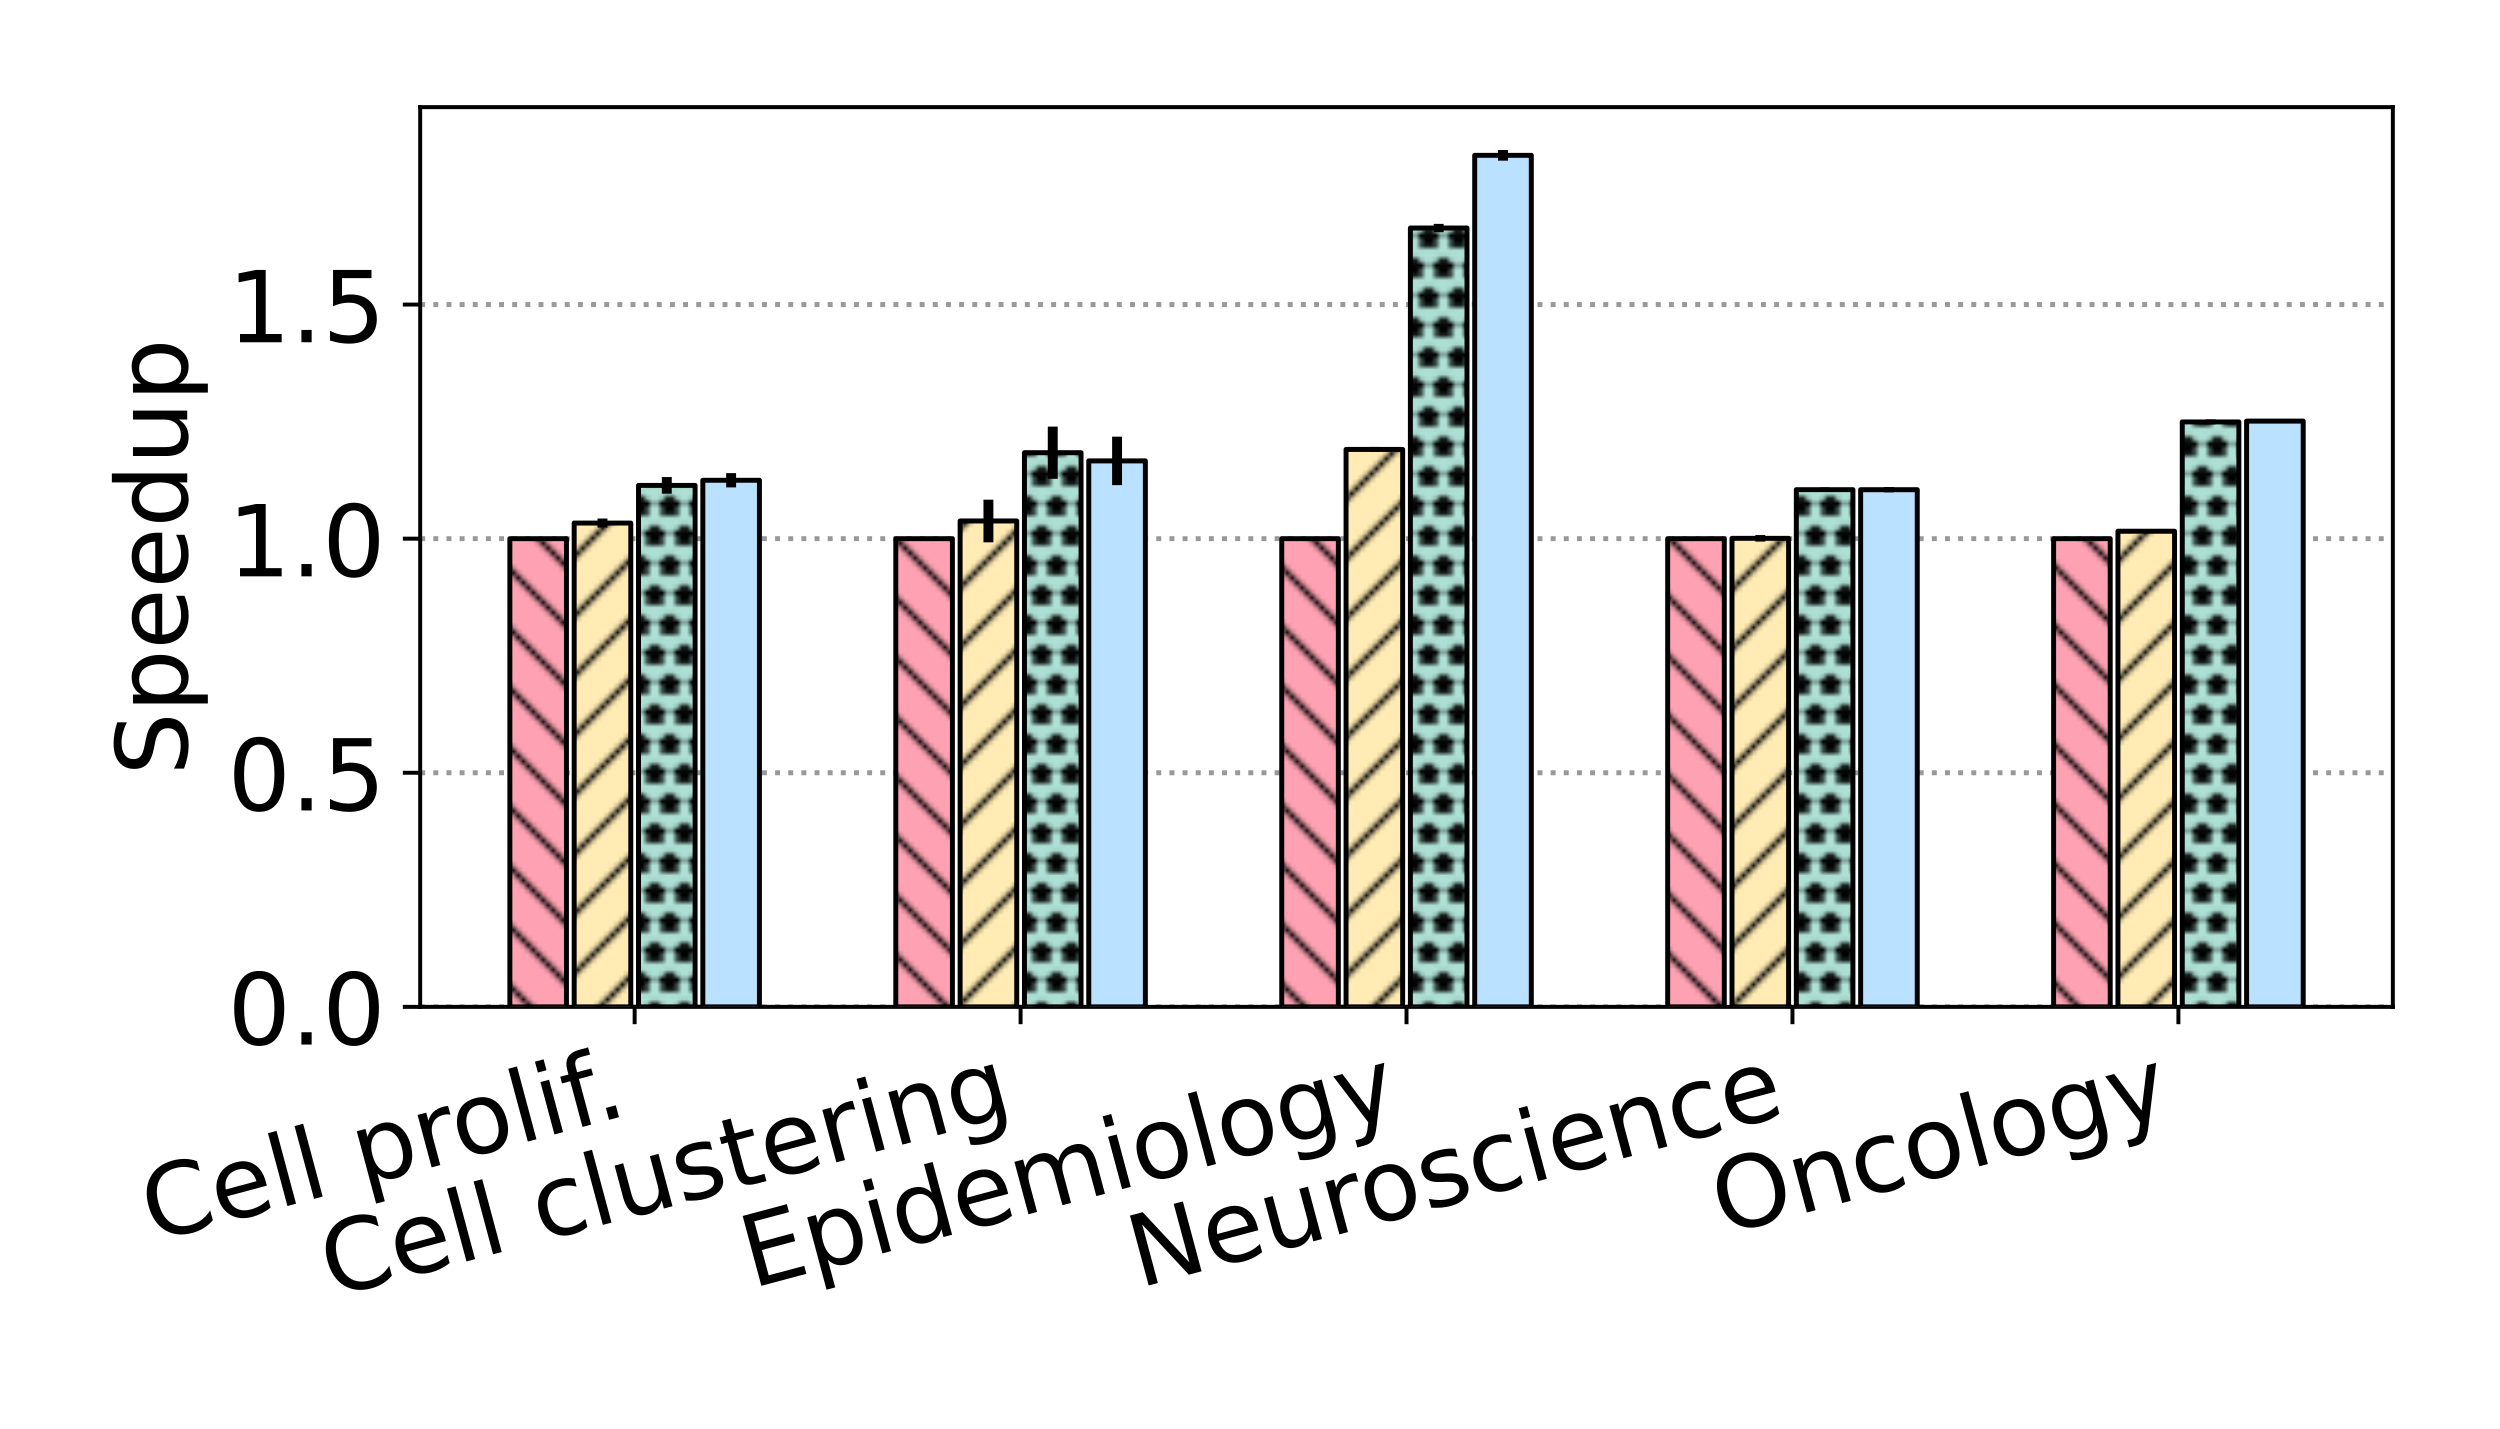 <?xml version="1.0" encoding="utf-8" standalone="no"?>
<!DOCTYPE svg PUBLIC "-//W3C//DTD SVG 1.1//EN"
  "http://www.w3.org/Graphics/SVG/1.1/DTD/svg11.dtd">
<!-- Created with matplotlib (https://matplotlib.org/) -->
<svg height="288pt" version="1.1" viewBox="0 0 504 288" width="504pt" xmlns="http://www.w3.org/2000/svg" xmlns:xlink="http://www.w3.org/1999/xlink">
 <defs>
  <style type="text/css">*{stroke-linecap:butt;stroke-linejoin:round;}</style>
 </defs>
 <g id="figure_1">
  <g id="patch_1">
   <path d="M 0 288 
L 504 288 
L 504 0 
L 0 0 
z
" style="fill:#ffffff;"/>
  </g>
  <g id="axes_1">
   <g id="patch_2">
    <path d="M 84.71 202.983 
L 482.4 202.983 
L 482.4 21.6 
L 84.71 21.6 
z
" style="fill:#ffffff;"/>
   </g>
   <g id="matplotlib.axis_1">
    <g id="xtick_1">
     <g id="line2d_1">
      <defs>
       <path d="M 0 0 
L 0 3.5 
" id="m8126ea1359" style="stroke:#000000;stroke-width:0.8;"/>
      </defs>
      <g>
       <use style="stroke:#000000;stroke-width:0.8;" x="127.944" xlink:href="#m8126ea1359" y="202.983"/>
      </g>
     </g>
     <g id="text_1">
      <!-- Cell prolif. -->
      <g transform="translate(30.752 250.416)rotate(-15)scale(0.2 -0.2)">
       <defs>
        <path d="M 64.406 67.281 
L 64.406 56.891 
Q 59.422 61.531 53.781 63.812 
Q 48.141 66.109 41.797 66.109 
Q 29.297 66.109 22.656 58.469 
Q 16.016 50.828 16.016 36.375 
Q 16.016 21.969 22.656 14.328 
Q 29.297 6.688 41.797 6.688 
Q 48.141 6.688 53.781 8.984 
Q 59.422 11.281 64.406 15.922 
L 64.406 5.609 
Q 59.234 2.094 53.438 0.328 
Q 47.656 -1.422 41.219 -1.422 
Q 24.656 -1.422 15.125 8.703 
Q 5.609 18.844 5.609 36.375 
Q 5.609 53.953 15.125 64.078 
Q 24.656 74.219 41.219 74.219 
Q 47.75 74.219 53.531 72.484 
Q 59.328 70.75 64.406 67.281 
z
" id="DejaVuSans-67"/>
        <path d="M 56.203 29.594 
L 56.203 25.203 
L 14.891 25.203 
Q 15.484 15.922 20.484 11.062 
Q 25.484 6.203 34.422 6.203 
Q 39.594 6.203 44.453 7.469 
Q 49.312 8.734 54.109 11.281 
L 54.109 2.781 
Q 49.266 0.734 44.188 -0.344 
Q 39.109 -1.422 33.891 -1.422 
Q 20.797 -1.422 13.156 6.188 
Q 5.516 13.812 5.516 26.812 
Q 5.516 40.234 12.766 48.109 
Q 20.016 56 32.328 56 
Q 43.359 56 49.781 48.891 
Q 56.203 41.797 56.203 29.594 
z
M 47.219 32.234 
Q 47.125 39.594 43.094 43.984 
Q 39.062 48.391 32.422 48.391 
Q 24.906 48.391 20.391 44.141 
Q 15.875 39.891 15.188 32.172 
z
" id="DejaVuSans-101"/>
        <path d="M 9.422 75.984 
L 18.406 75.984 
L 18.406 0 
L 9.422 0 
z
" id="DejaVuSans-108"/>
        <path id="DejaVuSans-32"/>
        <path d="M 18.109 8.203 
L 18.109 -20.797 
L 9.078 -20.797 
L 9.078 54.688 
L 18.109 54.688 
L 18.109 46.391 
Q 20.953 51.266 25.266 53.625 
Q 29.594 56 35.594 56 
Q 45.562 56 51.781 48.094 
Q 58.016 40.188 58.016 27.297 
Q 58.016 14.406 51.781 6.484 
Q 45.562 -1.422 35.594 -1.422 
Q 29.594 -1.422 25.266 0.953 
Q 20.953 3.328 18.109 8.203 
z
M 48.688 27.297 
Q 48.688 37.203 44.609 42.844 
Q 40.531 48.484 33.406 48.484 
Q 26.266 48.484 22.188 42.844 
Q 18.109 37.203 18.109 27.297 
Q 18.109 17.391 22.188 11.75 
Q 26.266 6.109 33.406 6.109 
Q 40.531 6.109 44.609 11.75 
Q 48.688 17.391 48.688 27.297 
z
" id="DejaVuSans-112"/>
        <path d="M 41.109 46.297 
Q 39.594 47.172 37.812 47.578 
Q 36.031 48 33.891 48 
Q 26.266 48 22.188 43.047 
Q 18.109 38.094 18.109 28.812 
L 18.109 0 
L 9.078 0 
L 9.078 54.688 
L 18.109 54.688 
L 18.109 46.188 
Q 20.953 51.172 25.484 53.578 
Q 30.031 56 36.531 56 
Q 37.453 56 38.578 55.875 
Q 39.703 55.766 41.062 55.516 
z
" id="DejaVuSans-114"/>
        <path d="M 30.609 48.391 
Q 23.391 48.391 19.188 42.75 
Q 14.984 37.109 14.984 27.297 
Q 14.984 17.484 19.156 11.844 
Q 23.344 6.203 30.609 6.203 
Q 37.797 6.203 41.984 11.859 
Q 46.188 17.531 46.188 27.297 
Q 46.188 37.016 41.984 42.703 
Q 37.797 48.391 30.609 48.391 
z
M 30.609 56 
Q 42.328 56 49.016 48.375 
Q 55.719 40.766 55.719 27.297 
Q 55.719 13.875 49.016 6.219 
Q 42.328 -1.422 30.609 -1.422 
Q 18.844 -1.422 12.172 6.219 
Q 5.516 13.875 5.516 27.297 
Q 5.516 40.766 12.172 48.375 
Q 18.844 56 30.609 56 
z
" id="DejaVuSans-111"/>
        <path d="M 9.422 54.688 
L 18.406 54.688 
L 18.406 0 
L 9.422 0 
z
M 9.422 75.984 
L 18.406 75.984 
L 18.406 64.594 
L 9.422 64.594 
z
" id="DejaVuSans-105"/>
        <path d="M 37.109 75.984 
L 37.109 68.5 
L 28.516 68.5 
Q 23.688 68.5 21.797 66.547 
Q 19.922 64.594 19.922 59.516 
L 19.922 54.688 
L 34.719 54.688 
L 34.719 47.703 
L 19.922 47.703 
L 19.922 0 
L 10.891 0 
L 10.891 47.703 
L 2.297 47.703 
L 2.297 54.688 
L 10.891 54.688 
L 10.891 58.5 
Q 10.891 67.625 15.141 71.797 
Q 19.391 75.984 28.609 75.984 
z
" id="DejaVuSans-102"/>
        <path d="M 10.688 12.406 
L 21 12.406 
L 21 0 
L 10.688 0 
z
" id="DejaVuSans-46"/>
       </defs>
       <use xlink:href="#DejaVuSans-67"/>
       <use x="69.824" xlink:href="#DejaVuSans-101"/>
       <use x="131.348" xlink:href="#DejaVuSans-108"/>
       <use x="159.131" xlink:href="#DejaVuSans-108"/>
       <use x="186.914" xlink:href="#DejaVuSans-32"/>
       <use x="218.701" xlink:href="#DejaVuSans-112"/>
       <use x="282.178" xlink:href="#DejaVuSans-114"/>
       <use x="321.041" xlink:href="#DejaVuSans-111"/>
       <use x="382.223" xlink:href="#DejaVuSans-108"/>
       <use x="410.006" xlink:href="#DejaVuSans-105"/>
       <use x="437.789" xlink:href="#DejaVuSans-102"/>
       <use x="465.744" xlink:href="#DejaVuSans-46"/>
      </g>
     </g>
    </g>
    <g id="xtick_2">
     <g id="line2d_2">
      <g>
       <use style="stroke:#000000;stroke-width:0.8;" x="205.749" xlink:href="#m8126ea1359" y="202.983"/>
      </g>
     </g>
     <g id="text_2">
      <!-- Cell clustering -->
      <g transform="translate(66.85 261.592)rotate(-15)scale(0.2 -0.2)">
       <defs>
        <path d="M 48.781 52.594 
L 48.781 44.188 
Q 44.969 46.297 41.141 47.344 
Q 37.312 48.391 33.406 48.391 
Q 24.656 48.391 19.812 42.844 
Q 14.984 37.312 14.984 27.297 
Q 14.984 17.281 19.812 11.734 
Q 24.656 6.203 33.406 6.203 
Q 37.312 6.203 41.141 7.25 
Q 44.969 8.297 48.781 10.406 
L 48.781 2.094 
Q 45.016 0.344 40.984 -0.531 
Q 36.969 -1.422 32.422 -1.422 
Q 20.062 -1.422 12.781 6.344 
Q 5.516 14.109 5.516 27.297 
Q 5.516 40.672 12.859 48.328 
Q 20.219 56 33.016 56 
Q 37.156 56 41.109 55.141 
Q 45.062 54.297 48.781 52.594 
z
" id="DejaVuSans-99"/>
        <path d="M 8.5 21.578 
L 8.5 54.688 
L 17.484 54.688 
L 17.484 21.922 
Q 17.484 14.156 20.5 10.266 
Q 23.531 6.391 29.594 6.391 
Q 36.859 6.391 41.078 11.031 
Q 45.312 15.672 45.312 23.688 
L 45.312 54.688 
L 54.297 54.688 
L 54.297 0 
L 45.312 0 
L 45.312 8.406 
Q 42.047 3.422 37.719 1 
Q 33.406 -1.422 27.688 -1.422 
Q 18.266 -1.422 13.375 4.438 
Q 8.5 10.297 8.5 21.578 
z
M 31.109 56 
z
" id="DejaVuSans-117"/>
        <path d="M 44.281 53.078 
L 44.281 44.578 
Q 40.484 46.531 36.375 47.5 
Q 32.281 48.484 27.875 48.484 
Q 21.188 48.484 17.844 46.438 
Q 14.5 44.391 14.5 40.281 
Q 14.5 37.156 16.891 35.375 
Q 19.281 33.594 26.516 31.984 
L 29.594 31.297 
Q 39.156 29.25 43.188 25.516 
Q 47.219 21.781 47.219 15.094 
Q 47.219 7.469 41.188 3.016 
Q 35.156 -1.422 24.609 -1.422 
Q 20.219 -1.422 15.453 -0.562 
Q 10.688 0.297 5.422 2 
L 5.422 11.281 
Q 10.406 8.688 15.234 7.391 
Q 20.062 6.109 24.812 6.109 
Q 31.156 6.109 34.562 8.281 
Q 37.984 10.453 37.984 14.406 
Q 37.984 18.062 35.516 20.016 
Q 33.062 21.969 24.703 23.781 
L 21.578 24.516 
Q 13.234 26.266 9.516 29.906 
Q 5.812 33.547 5.812 39.891 
Q 5.812 47.609 11.281 51.797 
Q 16.75 56 26.812 56 
Q 31.781 56 36.172 55.266 
Q 40.578 54.547 44.281 53.078 
z
" id="DejaVuSans-115"/>
        <path d="M 18.312 70.219 
L 18.312 54.688 
L 36.812 54.688 
L 36.812 47.703 
L 18.312 47.703 
L 18.312 18.016 
Q 18.312 11.328 20.141 9.422 
Q 21.969 7.516 27.594 7.516 
L 36.812 7.516 
L 36.812 0 
L 27.594 0 
Q 17.188 0 13.234 3.875 
Q 9.281 7.766 9.281 18.016 
L 9.281 47.703 
L 2.688 47.703 
L 2.688 54.688 
L 9.281 54.688 
L 9.281 70.219 
z
" id="DejaVuSans-116"/>
        <path d="M 54.891 33.016 
L 54.891 0 
L 45.906 0 
L 45.906 32.719 
Q 45.906 40.484 42.875 44.328 
Q 39.844 48.188 33.797 48.188 
Q 26.516 48.188 22.312 43.547 
Q 18.109 38.922 18.109 30.906 
L 18.109 0 
L 9.078 0 
L 9.078 54.688 
L 18.109 54.688 
L 18.109 46.188 
Q 21.344 51.125 25.703 53.562 
Q 30.078 56 35.797 56 
Q 45.219 56 50.047 50.172 
Q 54.891 44.344 54.891 33.016 
z
" id="DejaVuSans-110"/>
        <path d="M 45.406 27.984 
Q 45.406 37.75 41.375 43.109 
Q 37.359 48.484 30.078 48.484 
Q 22.859 48.484 18.828 43.109 
Q 14.797 37.75 14.797 27.984 
Q 14.797 18.266 18.828 12.891 
Q 22.859 7.516 30.078 7.516 
Q 37.359 7.516 41.375 12.891 
Q 45.406 18.266 45.406 27.984 
z
M 54.391 6.781 
Q 54.391 -7.172 48.188 -13.984 
Q 42 -20.797 29.203 -20.797 
Q 24.469 -20.797 20.266 -20.094 
Q 16.062 -19.391 12.109 -17.922 
L 12.109 -9.188 
Q 16.062 -11.328 19.922 -12.344 
Q 23.781 -13.375 27.781 -13.375 
Q 36.625 -13.375 41.016 -8.766 
Q 45.406 -4.156 45.406 5.172 
L 45.406 9.625 
Q 42.625 4.781 38.281 2.391 
Q 33.938 0 27.875 0 
Q 17.828 0 11.672 7.656 
Q 5.516 15.328 5.516 27.984 
Q 5.516 40.672 11.672 48.328 
Q 17.828 56 27.875 56 
Q 33.938 56 38.281 53.609 
Q 42.625 51.219 45.406 46.391 
L 45.406 54.688 
L 54.391 54.688 
z
" id="DejaVuSans-103"/>
       </defs>
       <use xlink:href="#DejaVuSans-67"/>
       <use x="69.824" xlink:href="#DejaVuSans-101"/>
       <use x="131.348" xlink:href="#DejaVuSans-108"/>
       <use x="159.131" xlink:href="#DejaVuSans-108"/>
       <use x="186.914" xlink:href="#DejaVuSans-32"/>
       <use x="218.701" xlink:href="#DejaVuSans-99"/>
       <use x="273.682" xlink:href="#DejaVuSans-108"/>
       <use x="301.465" xlink:href="#DejaVuSans-117"/>
       <use x="364.844" xlink:href="#DejaVuSans-115"/>
       <use x="416.943" xlink:href="#DejaVuSans-116"/>
       <use x="456.152" xlink:href="#DejaVuSans-101"/>
       <use x="517.676" xlink:href="#DejaVuSans-114"/>
       <use x="558.789" xlink:href="#DejaVuSans-105"/>
       <use x="586.572" xlink:href="#DejaVuSans-110"/>
       <use x="649.951" xlink:href="#DejaVuSans-103"/>
      </g>
     </g>
    </g>
    <g id="xtick_3">
     <g id="line2d_3">
      <g>
       <use style="stroke:#000000;stroke-width:0.8;" x="283.555" xlink:href="#m8126ea1359" y="202.983"/>
      </g>
     </g>
     <g id="text_3">
      <!-- Epidemiology -->
      <g transform="translate(151.599 259.731)rotate(-15)scale(0.2 -0.2)">
       <defs>
        <path d="M 9.812 72.906 
L 55.906 72.906 
L 55.906 64.594 
L 19.672 64.594 
L 19.672 43.016 
L 54.391 43.016 
L 54.391 34.719 
L 19.672 34.719 
L 19.672 8.297 
L 56.781 8.297 
L 56.781 0 
L 9.812 0 
z
" id="DejaVuSans-69"/>
        <path d="M 45.406 46.391 
L 45.406 75.984 
L 54.391 75.984 
L 54.391 0 
L 45.406 0 
L 45.406 8.203 
Q 42.578 3.328 38.25 0.953 
Q 33.938 -1.422 27.875 -1.422 
Q 17.969 -1.422 11.734 6.484 
Q 5.516 14.406 5.516 27.297 
Q 5.516 40.188 11.734 48.094 
Q 17.969 56 27.875 56 
Q 33.938 56 38.25 53.625 
Q 42.578 51.266 45.406 46.391 
z
M 14.797 27.297 
Q 14.797 17.391 18.875 11.75 
Q 22.953 6.109 30.078 6.109 
Q 37.203 6.109 41.297 11.75 
Q 45.406 17.391 45.406 27.297 
Q 45.406 37.203 41.297 42.844 
Q 37.203 48.484 30.078 48.484 
Q 22.953 48.484 18.875 42.844 
Q 14.797 37.203 14.797 27.297 
z
" id="DejaVuSans-100"/>
        <path d="M 52 44.188 
Q 55.375 50.25 60.062 53.125 
Q 64.75 56 71.094 56 
Q 79.641 56 84.281 50.016 
Q 88.922 44.047 88.922 33.016 
L 88.922 0 
L 79.891 0 
L 79.891 32.719 
Q 79.891 40.578 77.094 44.375 
Q 74.312 48.188 68.609 48.188 
Q 61.625 48.188 57.562 43.547 
Q 53.516 38.922 53.516 30.906 
L 53.516 0 
L 44.484 0 
L 44.484 32.719 
Q 44.484 40.625 41.703 44.406 
Q 38.922 48.188 33.109 48.188 
Q 26.219 48.188 22.156 43.531 
Q 18.109 38.875 18.109 30.906 
L 18.109 0 
L 9.078 0 
L 9.078 54.688 
L 18.109 54.688 
L 18.109 46.188 
Q 21.188 51.219 25.484 53.609 
Q 29.781 56 35.688 56 
Q 41.656 56 45.828 52.969 
Q 50 49.953 52 44.188 
z
" id="DejaVuSans-109"/>
        <path d="M 32.172 -5.078 
Q 28.375 -14.844 24.75 -17.812 
Q 21.141 -20.797 15.094 -20.797 
L 7.906 -20.797 
L 7.906 -13.281 
L 13.188 -13.281 
Q 16.891 -13.281 18.938 -11.516 
Q 21 -9.766 23.484 -3.219 
L 25.094 0.875 
L 2.984 54.688 
L 12.5 54.688 
L 29.594 11.922 
L 46.688 54.688 
L 56.203 54.688 
z
" id="DejaVuSans-121"/>
       </defs>
       <use xlink:href="#DejaVuSans-69"/>
       <use x="63.184" xlink:href="#DejaVuSans-112"/>
       <use x="126.66" xlink:href="#DejaVuSans-105"/>
       <use x="154.443" xlink:href="#DejaVuSans-100"/>
       <use x="217.92" xlink:href="#DejaVuSans-101"/>
       <use x="279.443" xlink:href="#DejaVuSans-109"/>
       <use x="376.855" xlink:href="#DejaVuSans-105"/>
       <use x="404.639" xlink:href="#DejaVuSans-111"/>
       <use x="465.82" xlink:href="#DejaVuSans-108"/>
       <use x="493.604" xlink:href="#DejaVuSans-111"/>
       <use x="554.785" xlink:href="#DejaVuSans-103"/>
       <use x="618.262" xlink:href="#DejaVuSans-121"/>
      </g>
     </g>
    </g>
    <g id="xtick_4">
     <g id="line2d_4">
      <g>
       <use style="stroke:#000000;stroke-width:0.8;" x="361.361" xlink:href="#m8126ea1359" y="202.983"/>
      </g>
     </g>
     <g id="text_4">
      <!-- Neuroscience -->
      <g transform="translate(229.682 259.657)rotate(-15)scale(0.2 -0.2)">
       <defs>
        <path d="M 9.812 72.906 
L 23.094 72.906 
L 55.422 11.922 
L 55.422 72.906 
L 64.984 72.906 
L 64.984 0 
L 51.703 0 
L 19.391 60.984 
L 19.391 0 
L 9.812 0 
z
" id="DejaVuSans-78"/>
       </defs>
       <use xlink:href="#DejaVuSans-78"/>
       <use x="74.805" xlink:href="#DejaVuSans-101"/>
       <use x="136.328" xlink:href="#DejaVuSans-117"/>
       <use x="199.707" xlink:href="#DejaVuSans-114"/>
       <use x="238.57" xlink:href="#DejaVuSans-111"/>
       <use x="299.752" xlink:href="#DejaVuSans-115"/>
       <use x="351.852" xlink:href="#DejaVuSans-99"/>
       <use x="406.832" xlink:href="#DejaVuSans-105"/>
       <use x="434.615" xlink:href="#DejaVuSans-101"/>
       <use x="496.139" xlink:href="#DejaVuSans-110"/>
       <use x="559.518" xlink:href="#DejaVuSans-99"/>
       <use x="614.498" xlink:href="#DejaVuSans-101"/>
      </g>
     </g>
    </g>
    <g id="xtick_5">
     <g id="line2d_5">
      <g>
       <use style="stroke:#000000;stroke-width:0.8;" x="439.166" xlink:href="#m8126ea1359" y="202.983"/>
      </g>
     </g>
     <g id="text_5">
      <!-- Oncology -->
      <g transform="translate(347.311 248.986)rotate(-15)scale(0.2 -0.2)">
       <defs>
        <path d="M 39.406 66.219 
Q 28.656 66.219 22.328 58.203 
Q 16.016 50.203 16.016 36.375 
Q 16.016 22.609 22.328 14.594 
Q 28.656 6.594 39.406 6.594 
Q 50.141 6.594 56.422 14.594 
Q 62.703 22.609 62.703 36.375 
Q 62.703 50.203 56.422 58.203 
Q 50.141 66.219 39.406 66.219 
z
M 39.406 74.219 
Q 54.734 74.219 63.906 63.938 
Q 73.094 53.656 73.094 36.375 
Q 73.094 19.141 63.906 8.859 
Q 54.734 -1.422 39.406 -1.422 
Q 24.031 -1.422 14.812 8.828 
Q 5.609 19.094 5.609 36.375 
Q 5.609 53.656 14.812 63.938 
Q 24.031 74.219 39.406 74.219 
z
" id="DejaVuSans-79"/>
       </defs>
       <use xlink:href="#DejaVuSans-79"/>
       <use x="78.711" xlink:href="#DejaVuSans-110"/>
       <use x="142.09" xlink:href="#DejaVuSans-99"/>
       <use x="197.07" xlink:href="#DejaVuSans-111"/>
       <use x="258.252" xlink:href="#DejaVuSans-108"/>
       <use x="286.035" xlink:href="#DejaVuSans-111"/>
       <use x="347.217" xlink:href="#DejaVuSans-103"/>
       <use x="410.693" xlink:href="#DejaVuSans-121"/>
      </g>
     </g>
    </g>
   </g>
   <g id="matplotlib.axis_2">
    <g id="ytick_1">
     <g id="line2d_6">
      <path clip-path="url(#p6e990991da)" d="M 84.71 202.983 
L 482.4 202.983 
" style="fill:none;stroke:#999999;stroke-dasharray:1,1.65;stroke-dashoffset:0;"/>
     </g>
     <g id="line2d_7">
      <defs>
       <path d="M 0 0 
L -3.5 0 
" id="mda405e4f0a" style="stroke:#000000;stroke-width:0.8;"/>
      </defs>
      <g>
       <use style="stroke:#000000;stroke-width:0.8;" x="84.71" xlink:href="#mda405e4f0a" y="202.983"/>
      </g>
     </g>
     <g id="text_6">
      <!-- 0.0 -->
      <g transform="translate(45.904 210.582)scale(0.2 -0.2)">
       <defs>
        <path d="M 31.781 66.406 
Q 24.172 66.406 20.328 58.906 
Q 16.5 51.422 16.5 36.375 
Q 16.5 21.391 20.328 13.891 
Q 24.172 6.391 31.781 6.391 
Q 39.453 6.391 43.281 13.891 
Q 47.125 21.391 47.125 36.375 
Q 47.125 51.422 43.281 58.906 
Q 39.453 66.406 31.781 66.406 
z
M 31.781 74.219 
Q 44.047 74.219 50.516 64.516 
Q 56.984 54.828 56.984 36.375 
Q 56.984 17.969 50.516 8.266 
Q 44.047 -1.422 31.781 -1.422 
Q 19.531 -1.422 13.062 8.266 
Q 6.594 17.969 6.594 36.375 
Q 6.594 54.828 13.062 64.516 
Q 19.531 74.219 31.781 74.219 
z
" id="DejaVuSans-48"/>
       </defs>
       <use xlink:href="#DejaVuSans-48"/>
       <use x="63.623" xlink:href="#DejaVuSans-46"/>
       <use x="95.41" xlink:href="#DejaVuSans-48"/>
      </g>
     </g>
    </g>
    <g id="ytick_2">
     <g id="line2d_8">
      <path clip-path="url(#p6e990991da)" d="M 84.71 155.788 
L 482.4 155.788 
" style="fill:none;stroke:#999999;stroke-dasharray:1,1.65;stroke-dashoffset:0;"/>
     </g>
     <g id="line2d_9">
      <g>
       <use style="stroke:#000000;stroke-width:0.8;" x="84.71" xlink:href="#mda405e4f0a" y="155.788"/>
      </g>
     </g>
     <g id="text_7">
      <!-- 0.5 -->
      <g transform="translate(45.904 163.386)scale(0.2 -0.2)">
       <defs>
        <path d="M 10.797 72.906 
L 49.516 72.906 
L 49.516 64.594 
L 19.828 64.594 
L 19.828 46.734 
Q 21.969 47.469 24.109 47.828 
Q 26.266 48.188 28.422 48.188 
Q 40.625 48.188 47.75 41.5 
Q 54.891 34.812 54.891 23.391 
Q 54.891 11.625 47.562 5.094 
Q 40.234 -1.422 26.906 -1.422 
Q 22.312 -1.422 17.547 -0.641 
Q 12.797 0.141 7.719 1.703 
L 7.719 11.625 
Q 12.109 9.234 16.797 8.062 
Q 21.484 6.891 26.703 6.891 
Q 35.156 6.891 40.078 11.328 
Q 45.016 15.766 45.016 23.391 
Q 45.016 31 40.078 35.438 
Q 35.156 39.891 26.703 39.891 
Q 22.75 39.891 18.812 39.016 
Q 14.891 38.141 10.797 36.281 
z
" id="DejaVuSans-53"/>
       </defs>
       <use xlink:href="#DejaVuSans-48"/>
       <use x="63.623" xlink:href="#DejaVuSans-46"/>
       <use x="95.41" xlink:href="#DejaVuSans-53"/>
      </g>
     </g>
    </g>
    <g id="ytick_3">
     <g id="line2d_10">
      <path clip-path="url(#p6e990991da)" d="M 84.71 108.593 
L 482.4 108.593 
" style="fill:none;stroke:#999999;stroke-dasharray:1,1.65;stroke-dashoffset:0;"/>
     </g>
     <g id="line2d_11">
      <g>
       <use style="stroke:#000000;stroke-width:0.8;" x="84.71" xlink:href="#mda405e4f0a" y="108.593"/>
      </g>
     </g>
     <g id="text_8">
      <!-- 1.0 -->
      <g transform="translate(45.904 116.191)scale(0.2 -0.2)">
       <defs>
        <path d="M 12.406 8.297 
L 28.516 8.297 
L 28.516 63.922 
L 10.984 60.406 
L 10.984 69.391 
L 28.422 72.906 
L 38.281 72.906 
L 38.281 8.297 
L 54.391 8.297 
L 54.391 0 
L 12.406 0 
z
" id="DejaVuSans-49"/>
       </defs>
       <use xlink:href="#DejaVuSans-49"/>
       <use x="63.623" xlink:href="#DejaVuSans-46"/>
       <use x="95.41" xlink:href="#DejaVuSans-48"/>
      </g>
     </g>
    </g>
    <g id="ytick_4">
     <g id="line2d_12">
      <path clip-path="url(#p6e990991da)" d="M 84.71 61.398 
L 482.4 61.398 
" style="fill:none;stroke:#999999;stroke-dasharray:1,1.65;stroke-dashoffset:0;"/>
     </g>
     <g id="line2d_13">
      <g>
       <use style="stroke:#000000;stroke-width:0.8;" x="84.71" xlink:href="#mda405e4f0a" y="61.398"/>
      </g>
     </g>
     <g id="text_9">
      <!-- 1.5 -->
      <g transform="translate(45.904 68.996)scale(0.2 -0.2)">
       <use xlink:href="#DejaVuSans-49"/>
       <use x="63.623" xlink:href="#DejaVuSans-46"/>
       <use x="95.41" xlink:href="#DejaVuSans-53"/>
      </g>
     </g>
    </g>
    <g id="text_10">
     <!-- Speedup -->
     <g transform="translate(37.744 156.329)rotate(-90)scale(0.2 -0.2)">
      <defs>
       <path d="M 53.516 70.516 
L 53.516 60.891 
Q 47.906 63.578 42.922 64.891 
Q 37.938 66.219 33.297 66.219 
Q 25.25 66.219 20.875 63.094 
Q 16.5 59.969 16.5 54.203 
Q 16.5 49.359 19.406 46.891 
Q 22.312 44.438 30.422 42.922 
L 36.375 41.703 
Q 47.406 39.594 52.656 34.297 
Q 57.906 29 57.906 20.125 
Q 57.906 9.516 50.797 4.047 
Q 43.703 -1.422 29.984 -1.422 
Q 24.812 -1.422 18.969 -0.25 
Q 13.141 0.922 6.891 3.219 
L 6.891 13.375 
Q 12.891 10.016 18.656 8.297 
Q 24.422 6.594 29.984 6.594 
Q 38.422 6.594 43.016 9.906 
Q 47.609 13.234 47.609 19.391 
Q 47.609 24.75 44.312 27.781 
Q 41.016 30.812 33.5 32.328 
L 27.484 33.5 
Q 16.453 35.688 11.516 40.375 
Q 6.594 45.062 6.594 53.422 
Q 6.594 63.094 13.406 68.656 
Q 20.219 74.219 32.172 74.219 
Q 37.312 74.219 42.625 73.281 
Q 47.953 72.359 53.516 70.516 
z
" id="DejaVuSans-83"/>
      </defs>
      <use xlink:href="#DejaVuSans-83"/>
      <use x="63.477" xlink:href="#DejaVuSans-112"/>
      <use x="126.953" xlink:href="#DejaVuSans-101"/>
      <use x="188.477" xlink:href="#DejaVuSans-101"/>
      <use x="250" xlink:href="#DejaVuSans-100"/>
      <use x="313.477" xlink:href="#DejaVuSans-117"/>
      <use x="376.855" xlink:href="#DejaVuSans-112"/>
     </g>
    </g>
   </g>
   <g id="patch_3">
    <path d="M 84.71 202.983 
L 84.71 21.6 
" style="fill:none;stroke:#000000;stroke-linecap:square;stroke-linejoin:miter;stroke-width:0.8;"/>
   </g>
   <g id="patch_4">
    <path d="M 482.4 202.983 
L 482.4 21.6 
" style="fill:none;stroke:#000000;stroke-linecap:square;stroke-linejoin:miter;stroke-width:0.8;"/>
   </g>
   <g id="patch_5">
    <path d="M 84.71 202.983 
L 482.4 202.983 
" style="fill:none;stroke:#000000;stroke-linecap:square;stroke-linejoin:miter;stroke-width:0.8;"/>
   </g>
   <g id="patch_6">
    <path d="M 84.71 21.6 
L 482.4 21.6 
" style="fill:none;stroke:#000000;stroke-linecap:square;stroke-linejoin:miter;stroke-width:0.8;"/>
   </g>
   <g id="patch_7">
    <path clip-path="url(#p6e990991da)" d="M 102.787 202.983 
L 114.198 202.983 
L 114.198 108.593 
L 102.787 108.593 
z
" style="fill:url(#h90d13eb242);stroke:#000000;stroke-linejoin:miter;"/>
   </g>
   <g id="patch_8">
    <path clip-path="url(#p6e990991da)" d="M 180.592 202.983 
L 192.004 202.983 
L 192.004 108.593 
L 180.592 108.593 
z
" style="fill:url(#h90d13eb242);stroke:#000000;stroke-linejoin:miter;"/>
   </g>
   <g id="patch_9">
    <path clip-path="url(#p6e990991da)" d="M 258.398 202.983 
L 269.809 202.983 
L 269.809 108.593 
L 258.398 108.593 
z
" style="fill:url(#h90d13eb242);stroke:#000000;stroke-linejoin:miter;"/>
   </g>
   <g id="patch_10">
    <path clip-path="url(#p6e990991da)" d="M 336.203 202.983 
L 347.615 202.983 
L 347.615 108.593 
L 336.203 108.593 
z
" style="fill:url(#h90d13eb242);stroke:#000000;stroke-linejoin:miter;"/>
   </g>
   <g id="patch_11">
    <path clip-path="url(#p6e990991da)" d="M 414.009 202.983 
L 425.42 202.983 
L 425.42 108.593 
L 414.009 108.593 
z
" style="fill:url(#h90d13eb242);stroke:#000000;stroke-linejoin:miter;"/>
   </g>
   <g id="patch_12">
    <path clip-path="url(#p6e990991da)" d="M 115.754 202.983 
L 127.166 202.983 
L 127.166 105.453 
L 115.754 105.453 
z
" style="fill:url(#h21e6e844ba);stroke:#000000;stroke-linejoin:miter;"/>
   </g>
   <g id="patch_13">
    <path clip-path="url(#p6e990991da)" d="M 193.56 202.983 
L 204.971 202.983 
L 204.971 105.028 
L 193.56 105.028 
z
" style="fill:url(#h21e6e844ba);stroke:#000000;stroke-linejoin:miter;"/>
   </g>
   <g id="patch_14">
    <path clip-path="url(#p6e990991da)" d="M 271.365 202.983 
L 282.777 202.983 
L 282.777 90.605 
L 271.365 90.605 
z
" style="fill:url(#h21e6e844ba);stroke:#000000;stroke-linejoin:miter;"/>
   </g>
   <g id="patch_15">
    <path clip-path="url(#p6e990991da)" d="M 349.171 202.983 
L 360.582 202.983 
L 360.582 108.531 
L 349.171 108.531 
z
" style="fill:url(#h21e6e844ba);stroke:#000000;stroke-linejoin:miter;"/>
   </g>
   <g id="patch_16">
    <path clip-path="url(#p6e990991da)" d="M 426.977 202.983 
L 438.388 202.983 
L 438.388 107.097 
L 426.977 107.097 
z
" style="fill:url(#h21e6e844ba);stroke:#000000;stroke-linejoin:miter;"/>
   </g>
   <g id="patch_17">
    <path clip-path="url(#p6e990991da)" d="M 128.722 202.983 
L 140.133 202.983 
L 140.133 97.857 
L 128.722 97.857 
z
" style="fill:url(#h55894525a0);stroke:#000000;stroke-linejoin:miter;"/>
   </g>
   <g id="patch_18">
    <path clip-path="url(#p6e990991da)" d="M 206.528 202.983 
L 217.939 202.983 
L 217.939 91.262 
L 206.528 91.262 
z
" style="fill:url(#h55894525a0);stroke:#000000;stroke-linejoin:miter;"/>
   </g>
   <g id="patch_19">
    <path clip-path="url(#p6e990991da)" d="M 284.333 202.983 
L 295.745 202.983 
L 295.745 45.97 
L 284.333 45.97 
z
" style="fill:url(#h55894525a0);stroke:#000000;stroke-linejoin:miter;"/>
   </g>
   <g id="patch_20">
    <path clip-path="url(#p6e990991da)" d="M 362.139 202.983 
L 373.55 202.983 
L 373.55 98.715 
L 362.139 98.715 
z
" style="fill:url(#h55894525a0);stroke:#000000;stroke-linejoin:miter;"/>
   </g>
   <g id="patch_21">
    <path clip-path="url(#p6e990991da)" d="M 439.944 202.983 
L 451.356 202.983 
L 451.356 85.06 
L 439.944 85.06 
z
" style="fill:url(#h55894525a0);stroke:#000000;stroke-linejoin:miter;"/>
   </g>
   <g id="patch_22">
    <path clip-path="url(#p6e990991da)" d="M 141.69 202.983 
L 153.101 202.983 
L 153.101 96.825 
L 141.69 96.825 
z
" style="fill:url(#ha6caa53518);stroke:#000000;stroke-linejoin:miter;"/>
   </g>
   <g id="patch_23">
    <path clip-path="url(#p6e990991da)" d="M 219.495 202.983 
L 230.907 202.983 
L 230.907 92.916 
L 219.495 92.916 
z
" style="fill:url(#ha6caa53518);stroke:#000000;stroke-linejoin:miter;"/>
   </g>
   <g id="patch_24">
    <path clip-path="url(#p6e990991da)" d="M 297.301 202.983 
L 308.712 202.983 
L 308.712 31.312 
L 297.301 31.312 
z
" style="fill:url(#ha6caa53518);stroke:#000000;stroke-linejoin:miter;"/>
   </g>
   <g id="patch_25">
    <path clip-path="url(#p6e990991da)" d="M 375.106 202.983 
L 386.518 202.983 
L 386.518 98.724 
L 375.106 98.724 
z
" style="fill:url(#ha6caa53518);stroke:#000000;stroke-linejoin:miter;"/>
   </g>
   <g id="patch_26">
    <path clip-path="url(#p6e990991da)" d="M 452.912 202.983 
L 464.323 202.983 
L 464.323 84.893 
L 452.912 84.893 
z
" style="fill:url(#ha6caa53518);stroke:#000000;stroke-linejoin:miter;"/>
   </g>
   <g id="LineCollection_1">
    <path clip-path="url(#p6e990991da)" d="M 108.493 108.593 
L 108.493 108.593 
" style="fill:none;stroke:#000000;stroke-width:2;"/>
    <path clip-path="url(#p6e990991da)" d="M 186.298 108.593 
L 186.298 108.593 
" style="fill:none;stroke:#000000;stroke-width:2;"/>
    <path clip-path="url(#p6e990991da)" d="M 264.104 108.593 
L 264.104 108.593 
" style="fill:none;stroke:#000000;stroke-width:2;"/>
    <path clip-path="url(#p6e990991da)" d="M 341.909 108.593 
L 341.909 108.593 
" style="fill:none;stroke:#000000;stroke-width:2;"/>
    <path clip-path="url(#p6e990991da)" d="M 419.715 108.593 
L 419.715 108.593 
" style="fill:none;stroke:#000000;stroke-width:2;"/>
   </g>
   <g id="LineCollection_2">
    <path clip-path="url(#p6e990991da)" d="M 121.46 106.362 
L 121.46 104.543 
" style="fill:none;stroke:#000000;stroke-width:2;"/>
    <path clip-path="url(#p6e990991da)" d="M 199.266 109.329 
L 199.266 100.727 
" style="fill:none;stroke:#000000;stroke-width:2;"/>
    <path clip-path="url(#p6e990991da)" d="M 277.071 91.113 
L 277.071 90.096 
" style="fill:none;stroke:#000000;stroke-width:2;"/>
    <path clip-path="url(#p6e990991da)" d="M 354.877 109.189 
L 354.877 107.873 
" style="fill:none;stroke:#000000;stroke-width:2;"/>
    <path clip-path="url(#p6e990991da)" d="M 432.682 107.254 
L 432.682 106.941 
" style="fill:none;stroke:#000000;stroke-width:2;"/>
   </g>
   <g id="LineCollection_3">
    <path clip-path="url(#p6e990991da)" d="M 134.428 99.538 
L 134.428 96.176 
" style="fill:none;stroke:#000000;stroke-width:2;"/>
    <path clip-path="url(#p6e990991da)" d="M 212.233 96.524 
L 212.233 86.001 
" style="fill:none;stroke:#000000;stroke-width:2;"/>
    <path clip-path="url(#p6e990991da)" d="M 290.039 46.813 
L 290.039 45.127 
" style="fill:none;stroke:#000000;stroke-width:2;"/>
    <path clip-path="url(#p6e990991da)" d="M 367.844 99.141 
L 367.844 98.289 
" style="fill:none;stroke:#000000;stroke-width:2;"/>
    <path clip-path="url(#p6e990991da)" d="M 445.65 85.552 
L 445.65 84.568 
" style="fill:none;stroke:#000000;stroke-width:2;"/>
   </g>
   <g id="LineCollection_4">
    <path clip-path="url(#p6e990991da)" d="M 147.395 98.266 
L 147.395 95.385 
" style="fill:none;stroke:#000000;stroke-width:2;"/>
    <path clip-path="url(#p6e990991da)" d="M 225.201 97.799 
L 225.201 88.032 
" style="fill:none;stroke:#000000;stroke-width:2;"/>
    <path clip-path="url(#p6e990991da)" d="M 303.006 32.387 
L 303.006 30.237 
" style="fill:none;stroke:#000000;stroke-width:2;"/>
    <path clip-path="url(#p6e990991da)" d="M 380.812 99.257 
L 380.812 98.192 
" style="fill:none;stroke:#000000;stroke-width:2;"/>
    <path clip-path="url(#p6e990991da)" d="M 458.617 85.278 
L 458.617 84.509 
" style="fill:none;stroke:#000000;stroke-width:2;"/>
   </g>
  </g>
 </g>
 <defs>
  <clipPath id="p6e990991da">
   <rect height="181.383" width="397.69" x="84.71" y="21.6"/>
  </clipPath>
 </defs>
 <defs>
  <pattern height="72" id="h90d13eb242" patternUnits="userSpaceOnUse" width="72" x="0" y="0">
   <rect fill="#fea1b2" height="73" width="73" x="0" y="0"/>
   <path d="M -36 36 
L 36 108 
M -30 30 
L 42 102 
M -24 24 
L 48 96 
M -18 18 
L 54 90 
M -12 12 
L 60 84 
M -6 6 
L 66 78 
M 0 0 
L 72 72 
M 6 -6 
L 78 66 
M 12 -12 
L 84 60 
M 18 -18 
L 90 54 
M 24 -24 
L 96 48 
M 30 -30 
L 102 42 
M 36 -36 
L 108 36 
" style="fill:#000000;stroke:#000000;stroke-linecap:butt;stroke-linejoin:miter;stroke-width:1.0;"/>
  </pattern>
  <pattern height="72" id="h21e6e844ba" patternUnits="userSpaceOnUse" width="72" x="0" y="0">
   <rect fill="#ffebb3" height="73" width="73" x="0" y="0"/>
   <path d="M -36 36 
L 36 -36 
M -30 42 
L 42 -30 
M -24 48 
L 48 -24 
M -18 54 
L 54 -18 
M -12 60 
L 60 -12 
M -6 66 
L 66 -6 
M 0 72 
L 72 0 
M 6 78 
L 78 6 
M 12 84 
L 84 12 
M 18 90 
L 90 18 
M 24 96 
L 96 24 
M 30 102 
L 102 30 
M 36 108 
L 108 36 
" style="fill:#000000;stroke:#000000;stroke-linecap:butt;stroke-linejoin:miter;stroke-width:1.0;"/>
  </pattern>
  <pattern height="72" id="h55894525a0" patternUnits="userSpaceOnUse" width="72" x="0" y="0">
   <rect fill="#aee0d4" height="73" width="73" x="0" y="0"/>
   <path d="M 0 70 
L -0.588 71.191 
L -1.902 71.382 
L -0.951 72.309 
L -1.176 73.618 
L -0 73 
L 1.176 73.618 
L 0.951 72.309 
L 1.902 71.382 
L 0.588 71.191 
L 0 70 
M 6 70 
L 5.412 71.191 
L 4.098 71.382 
L 5.049 72.309 
L 4.824 73.618 
L 6 73 
L 7.176 73.618 
L 6.951 72.309 
L 7.902 71.382 
L 6.588 71.191 
L 6 70 
M 12 70 
L 11.412 71.191 
L 10.098 71.382 
L 11.049 72.309 
L 10.824 73.618 
L 12 73 
L 13.176 73.618 
L 12.951 72.309 
L 13.902 71.382 
L 12.588 71.191 
L 12 70 
M 18 70 
L 17.412 71.191 
L 16.098 71.382 
L 17.049 72.309 
L 16.824 73.618 
L 18 73 
L 19.176 73.618 
L 18.951 72.309 
L 19.902 71.382 
L 18.588 71.191 
L 18 70 
M 24 70 
L 23.412 71.191 
L 22.098 71.382 
L 23.049 72.309 
L 22.824 73.618 
L 24 73 
L 25.176 73.618 
L 24.951 72.309 
L 25.902 71.382 
L 24.588 71.191 
L 24 70 
M 30 70 
L 29.412 71.191 
L 28.098 71.382 
L 29.049 72.309 
L 28.824 73.618 
L 30 73 
L 31.176 73.618 
L 30.951 72.309 
L 31.902 71.382 
L 30.588 71.191 
L 30 70 
M 36 70 
L 35.412 71.191 
L 34.098 71.382 
L 35.049 72.309 
L 34.824 73.618 
L 36 73 
L 37.176 73.618 
L 36.951 72.309 
L 37.902 71.382 
L 36.588 71.191 
L 36 70 
M 42 70 
L 41.412 71.191 
L 40.098 71.382 
L 41.049 72.309 
L 40.824 73.618 
L 42 73 
L 43.176 73.618 
L 42.951 72.309 
L 43.902 71.382 
L 42.588 71.191 
L 42 70 
M 48 70 
L 47.412 71.191 
L 46.098 71.382 
L 47.049 72.309 
L 46.824 73.618 
L 48 73 
L 49.176 73.618 
L 48.951 72.309 
L 49.902 71.382 
L 48.588 71.191 
L 48 70 
M 54 70 
L 53.412 71.191 
L 52.098 71.382 
L 53.049 72.309 
L 52.824 73.618 
L 54 73 
L 55.176 73.618 
L 54.951 72.309 
L 55.902 71.382 
L 54.588 71.191 
L 54 70 
M 60 70 
L 59.412 71.191 
L 58.098 71.382 
L 59.049 72.309 
L 58.824 73.618 
L 60 73 
L 61.176 73.618 
L 60.951 72.309 
L 61.902 71.382 
L 60.588 71.191 
L 60 70 
M 66 70 
L 65.412 71.191 
L 64.098 71.382 
L 65.049 72.309 
L 64.824 73.618 
L 66 73 
L 67.176 73.618 
L 66.951 72.309 
L 67.902 71.382 
L 66.588 71.191 
L 66 70 
M 72 70 
L 71.412 71.191 
L 70.098 71.382 
L 71.049 72.309 
L 70.824 73.618 
L 72 73 
L 73.176 73.618 
L 72.951 72.309 
L 73.902 71.382 
L 72.588 71.191 
L 72 70 
M 3 64 
L 2.412 65.191 
L 1.098 65.382 
L 2.049 66.309 
L 1.824 67.618 
L 3 67 
L 4.176 67.618 
L 3.951 66.309 
L 4.902 65.382 
L 3.588 65.191 
L 3 64 
M 9 64 
L 8.412 65.191 
L 7.098 65.382 
L 8.049 66.309 
L 7.824 67.618 
L 9 67 
L 10.176 67.618 
L 9.951 66.309 
L 10.902 65.382 
L 9.588 65.191 
L 9 64 
M 15 64 
L 14.412 65.191 
L 13.098 65.382 
L 14.049 66.309 
L 13.824 67.618 
L 15 67 
L 16.176 67.618 
L 15.951 66.309 
L 16.902 65.382 
L 15.588 65.191 
L 15 64 
M 21 64 
L 20.412 65.191 
L 19.098 65.382 
L 20.049 66.309 
L 19.824 67.618 
L 21 67 
L 22.176 67.618 
L 21.951 66.309 
L 22.902 65.382 
L 21.588 65.191 
L 21 64 
M 27 64 
L 26.412 65.191 
L 25.098 65.382 
L 26.049 66.309 
L 25.824 67.618 
L 27 67 
L 28.176 67.618 
L 27.951 66.309 
L 28.902 65.382 
L 27.588 65.191 
L 27 64 
M 33 64 
L 32.412 65.191 
L 31.098 65.382 
L 32.049 66.309 
L 31.824 67.618 
L 33 67 
L 34.176 67.618 
L 33.951 66.309 
L 34.902 65.382 
L 33.588 65.191 
L 33 64 
M 39 64 
L 38.412 65.191 
L 37.098 65.382 
L 38.049 66.309 
L 37.824 67.618 
L 39 67 
L 40.176 67.618 
L 39.951 66.309 
L 40.902 65.382 
L 39.588 65.191 
L 39 64 
M 45 64 
L 44.412 65.191 
L 43.098 65.382 
L 44.049 66.309 
L 43.824 67.618 
L 45 67 
L 46.176 67.618 
L 45.951 66.309 
L 46.902 65.382 
L 45.588 65.191 
L 45 64 
M 51 64 
L 50.412 65.191 
L 49.098 65.382 
L 50.049 66.309 
L 49.824 67.618 
L 51 67 
L 52.176 67.618 
L 51.951 66.309 
L 52.902 65.382 
L 51.588 65.191 
L 51 64 
M 57 64 
L 56.412 65.191 
L 55.098 65.382 
L 56.049 66.309 
L 55.824 67.618 
L 57 67 
L 58.176 67.618 
L 57.951 66.309 
L 58.902 65.382 
L 57.588 65.191 
L 57 64 
M 63 64 
L 62.412 65.191 
L 61.098 65.382 
L 62.049 66.309 
L 61.824 67.618 
L 63 67 
L 64.176 67.618 
L 63.951 66.309 
L 64.902 65.382 
L 63.588 65.191 
L 63 64 
M 69 64 
L 68.412 65.191 
L 67.098 65.382 
L 68.049 66.309 
L 67.824 67.618 
L 69 67 
L 70.176 67.618 
L 69.951 66.309 
L 70.902 65.382 
L 69.588 65.191 
L 69 64 
M 0 58 
L -0.588 59.191 
L -1.902 59.382 
L -0.951 60.309 
L -1.176 61.618 
L -0 61 
L 1.176 61.618 
L 0.951 60.309 
L 1.902 59.382 
L 0.588 59.191 
L 0 58 
M 6 58 
L 5.412 59.191 
L 4.098 59.382 
L 5.049 60.309 
L 4.824 61.618 
L 6 61 
L 7.176 61.618 
L 6.951 60.309 
L 7.902 59.382 
L 6.588 59.191 
L 6 58 
M 12 58 
L 11.412 59.191 
L 10.098 59.382 
L 11.049 60.309 
L 10.824 61.618 
L 12 61 
L 13.176 61.618 
L 12.951 60.309 
L 13.902 59.382 
L 12.588 59.191 
L 12 58 
M 18 58 
L 17.412 59.191 
L 16.098 59.382 
L 17.049 60.309 
L 16.824 61.618 
L 18 61 
L 19.176 61.618 
L 18.951 60.309 
L 19.902 59.382 
L 18.588 59.191 
L 18 58 
M 24 58 
L 23.412 59.191 
L 22.098 59.382 
L 23.049 60.309 
L 22.824 61.618 
L 24 61 
L 25.176 61.618 
L 24.951 60.309 
L 25.902 59.382 
L 24.588 59.191 
L 24 58 
M 30 58 
L 29.412 59.191 
L 28.098 59.382 
L 29.049 60.309 
L 28.824 61.618 
L 30 61 
L 31.176 61.618 
L 30.951 60.309 
L 31.902 59.382 
L 30.588 59.191 
L 30 58 
M 36 58 
L 35.412 59.191 
L 34.098 59.382 
L 35.049 60.309 
L 34.824 61.618 
L 36 61 
L 37.176 61.618 
L 36.951 60.309 
L 37.902 59.382 
L 36.588 59.191 
L 36 58 
M 42 58 
L 41.412 59.191 
L 40.098 59.382 
L 41.049 60.309 
L 40.824 61.618 
L 42 61 
L 43.176 61.618 
L 42.951 60.309 
L 43.902 59.382 
L 42.588 59.191 
L 42 58 
M 48 58 
L 47.412 59.191 
L 46.098 59.382 
L 47.049 60.309 
L 46.824 61.618 
L 48 61 
L 49.176 61.618 
L 48.951 60.309 
L 49.902 59.382 
L 48.588 59.191 
L 48 58 
M 54 58 
L 53.412 59.191 
L 52.098 59.382 
L 53.049 60.309 
L 52.824 61.618 
L 54 61 
L 55.176 61.618 
L 54.951 60.309 
L 55.902 59.382 
L 54.588 59.191 
L 54 58 
M 60 58 
L 59.412 59.191 
L 58.098 59.382 
L 59.049 60.309 
L 58.824 61.618 
L 60 61 
L 61.176 61.618 
L 60.951 60.309 
L 61.902 59.382 
L 60.588 59.191 
L 60 58 
M 66 58 
L 65.412 59.191 
L 64.098 59.382 
L 65.049 60.309 
L 64.824 61.618 
L 66 61 
L 67.176 61.618 
L 66.951 60.309 
L 67.902 59.382 
L 66.588 59.191 
L 66 58 
M 72 58 
L 71.412 59.191 
L 70.098 59.382 
L 71.049 60.309 
L 70.824 61.618 
L 72 61 
L 73.176 61.618 
L 72.951 60.309 
L 73.902 59.382 
L 72.588 59.191 
L 72 58 
M 3 52 
L 2.412 53.191 
L 1.098 53.382 
L 2.049 54.309 
L 1.824 55.618 
L 3 55 
L 4.176 55.618 
L 3.951 54.309 
L 4.902 53.382 
L 3.588 53.191 
L 3 52 
M 9 52 
L 8.412 53.191 
L 7.098 53.382 
L 8.049 54.309 
L 7.824 55.618 
L 9 55 
L 10.176 55.618 
L 9.951 54.309 
L 10.902 53.382 
L 9.588 53.191 
L 9 52 
M 15 52 
L 14.412 53.191 
L 13.098 53.382 
L 14.049 54.309 
L 13.824 55.618 
L 15 55 
L 16.176 55.618 
L 15.951 54.309 
L 16.902 53.382 
L 15.588 53.191 
L 15 52 
M 21 52 
L 20.412 53.191 
L 19.098 53.382 
L 20.049 54.309 
L 19.824 55.618 
L 21 55 
L 22.176 55.618 
L 21.951 54.309 
L 22.902 53.382 
L 21.588 53.191 
L 21 52 
M 27 52 
L 26.412 53.191 
L 25.098 53.382 
L 26.049 54.309 
L 25.824 55.618 
L 27 55 
L 28.176 55.618 
L 27.951 54.309 
L 28.902 53.382 
L 27.588 53.191 
L 27 52 
M 33 52 
L 32.412 53.191 
L 31.098 53.382 
L 32.049 54.309 
L 31.824 55.618 
L 33 55 
L 34.176 55.618 
L 33.951 54.309 
L 34.902 53.382 
L 33.588 53.191 
L 33 52 
M 39 52 
L 38.412 53.191 
L 37.098 53.382 
L 38.049 54.309 
L 37.824 55.618 
L 39 55 
L 40.176 55.618 
L 39.951 54.309 
L 40.902 53.382 
L 39.588 53.191 
L 39 52 
M 45 52 
L 44.412 53.191 
L 43.098 53.382 
L 44.049 54.309 
L 43.824 55.618 
L 45 55 
L 46.176 55.618 
L 45.951 54.309 
L 46.902 53.382 
L 45.588 53.191 
L 45 52 
M 51 52 
L 50.412 53.191 
L 49.098 53.382 
L 50.049 54.309 
L 49.824 55.618 
L 51 55 
L 52.176 55.618 
L 51.951 54.309 
L 52.902 53.382 
L 51.588 53.191 
L 51 52 
M 57 52 
L 56.412 53.191 
L 55.098 53.382 
L 56.049 54.309 
L 55.824 55.618 
L 57 55 
L 58.176 55.618 
L 57.951 54.309 
L 58.902 53.382 
L 57.588 53.191 
L 57 52 
M 63 52 
L 62.412 53.191 
L 61.098 53.382 
L 62.049 54.309 
L 61.824 55.618 
L 63 55 
L 64.176 55.618 
L 63.951 54.309 
L 64.902 53.382 
L 63.588 53.191 
L 63 52 
M 69 52 
L 68.412 53.191 
L 67.098 53.382 
L 68.049 54.309 
L 67.824 55.618 
L 69 55 
L 70.176 55.618 
L 69.951 54.309 
L 70.902 53.382 
L 69.588 53.191 
L 69 52 
M 0 46 
L -0.588 47.191 
L -1.902 47.382 
L -0.951 48.309 
L -1.176 49.618 
L -0 49 
L 1.176 49.618 
L 0.951 48.309 
L 1.902 47.382 
L 0.588 47.191 
L 0 46 
M 6 46 
L 5.412 47.191 
L 4.098 47.382 
L 5.049 48.309 
L 4.824 49.618 
L 6 49 
L 7.176 49.618 
L 6.951 48.309 
L 7.902 47.382 
L 6.588 47.191 
L 6 46 
M 12 46 
L 11.412 47.191 
L 10.098 47.382 
L 11.049 48.309 
L 10.824 49.618 
L 12 49 
L 13.176 49.618 
L 12.951 48.309 
L 13.902 47.382 
L 12.588 47.191 
L 12 46 
M 18 46 
L 17.412 47.191 
L 16.098 47.382 
L 17.049 48.309 
L 16.824 49.618 
L 18 49 
L 19.176 49.618 
L 18.951 48.309 
L 19.902 47.382 
L 18.588 47.191 
L 18 46 
M 24 46 
L 23.412 47.191 
L 22.098 47.382 
L 23.049 48.309 
L 22.824 49.618 
L 24 49 
L 25.176 49.618 
L 24.951 48.309 
L 25.902 47.382 
L 24.588 47.191 
L 24 46 
M 30 46 
L 29.412 47.191 
L 28.098 47.382 
L 29.049 48.309 
L 28.824 49.618 
L 30 49 
L 31.176 49.618 
L 30.951 48.309 
L 31.902 47.382 
L 30.588 47.191 
L 30 46 
M 36 46 
L 35.412 47.191 
L 34.098 47.382 
L 35.049 48.309 
L 34.824 49.618 
L 36 49 
L 37.176 49.618 
L 36.951 48.309 
L 37.902 47.382 
L 36.588 47.191 
L 36 46 
M 42 46 
L 41.412 47.191 
L 40.098 47.382 
L 41.049 48.309 
L 40.824 49.618 
L 42 49 
L 43.176 49.618 
L 42.951 48.309 
L 43.902 47.382 
L 42.588 47.191 
L 42 46 
M 48 46 
L 47.412 47.191 
L 46.098 47.382 
L 47.049 48.309 
L 46.824 49.618 
L 48 49 
L 49.176 49.618 
L 48.951 48.309 
L 49.902 47.382 
L 48.588 47.191 
L 48 46 
M 54 46 
L 53.412 47.191 
L 52.098 47.382 
L 53.049 48.309 
L 52.824 49.618 
L 54 49 
L 55.176 49.618 
L 54.951 48.309 
L 55.902 47.382 
L 54.588 47.191 
L 54 46 
M 60 46 
L 59.412 47.191 
L 58.098 47.382 
L 59.049 48.309 
L 58.824 49.618 
L 60 49 
L 61.176 49.618 
L 60.951 48.309 
L 61.902 47.382 
L 60.588 47.191 
L 60 46 
M 66 46 
L 65.412 47.191 
L 64.098 47.382 
L 65.049 48.309 
L 64.824 49.618 
L 66 49 
L 67.176 49.618 
L 66.951 48.309 
L 67.902 47.382 
L 66.588 47.191 
L 66 46 
M 72 46 
L 71.412 47.191 
L 70.098 47.382 
L 71.049 48.309 
L 70.824 49.618 
L 72 49 
L 73.176 49.618 
L 72.951 48.309 
L 73.902 47.382 
L 72.588 47.191 
L 72 46 
M 3 40 
L 2.412 41.191 
L 1.098 41.382 
L 2.049 42.309 
L 1.824 43.618 
L 3 43 
L 4.176 43.618 
L 3.951 42.309 
L 4.902 41.382 
L 3.588 41.191 
L 3 40 
M 9 40 
L 8.412 41.191 
L 7.098 41.382 
L 8.049 42.309 
L 7.824 43.618 
L 9 43 
L 10.176 43.618 
L 9.951 42.309 
L 10.902 41.382 
L 9.588 41.191 
L 9 40 
M 15 40 
L 14.412 41.191 
L 13.098 41.382 
L 14.049 42.309 
L 13.824 43.618 
L 15 43 
L 16.176 43.618 
L 15.951 42.309 
L 16.902 41.382 
L 15.588 41.191 
L 15 40 
M 21 40 
L 20.412 41.191 
L 19.098 41.382 
L 20.049 42.309 
L 19.824 43.618 
L 21 43 
L 22.176 43.618 
L 21.951 42.309 
L 22.902 41.382 
L 21.588 41.191 
L 21 40 
M 27 40 
L 26.412 41.191 
L 25.098 41.382 
L 26.049 42.309 
L 25.824 43.618 
L 27 43 
L 28.176 43.618 
L 27.951 42.309 
L 28.902 41.382 
L 27.588 41.191 
L 27 40 
M 33 40 
L 32.412 41.191 
L 31.098 41.382 
L 32.049 42.309 
L 31.824 43.618 
L 33 43 
L 34.176 43.618 
L 33.951 42.309 
L 34.902 41.382 
L 33.588 41.191 
L 33 40 
M 39 40 
L 38.412 41.191 
L 37.098 41.382 
L 38.049 42.309 
L 37.824 43.618 
L 39 43 
L 40.176 43.618 
L 39.951 42.309 
L 40.902 41.382 
L 39.588 41.191 
L 39 40 
M 45 40 
L 44.412 41.191 
L 43.098 41.382 
L 44.049 42.309 
L 43.824 43.618 
L 45 43 
L 46.176 43.618 
L 45.951 42.309 
L 46.902 41.382 
L 45.588 41.191 
L 45 40 
M 51 40 
L 50.412 41.191 
L 49.098 41.382 
L 50.049 42.309 
L 49.824 43.618 
L 51 43 
L 52.176 43.618 
L 51.951 42.309 
L 52.902 41.382 
L 51.588 41.191 
L 51 40 
M 57 40 
L 56.412 41.191 
L 55.098 41.382 
L 56.049 42.309 
L 55.824 43.618 
L 57 43 
L 58.176 43.618 
L 57.951 42.309 
L 58.902 41.382 
L 57.588 41.191 
L 57 40 
M 63 40 
L 62.412 41.191 
L 61.098 41.382 
L 62.049 42.309 
L 61.824 43.618 
L 63 43 
L 64.176 43.618 
L 63.951 42.309 
L 64.902 41.382 
L 63.588 41.191 
L 63 40 
M 69 40 
L 68.412 41.191 
L 67.098 41.382 
L 68.049 42.309 
L 67.824 43.618 
L 69 43 
L 70.176 43.618 
L 69.951 42.309 
L 70.902 41.382 
L 69.588 41.191 
L 69 40 
M 0 34 
L -0.588 35.191 
L -1.902 35.382 
L -0.951 36.309 
L -1.176 37.618 
L -0 37 
L 1.176 37.618 
L 0.951 36.309 
L 1.902 35.382 
L 0.588 35.191 
L 0 34 
M 6 34 
L 5.412 35.191 
L 4.098 35.382 
L 5.049 36.309 
L 4.824 37.618 
L 6 37 
L 7.176 37.618 
L 6.951 36.309 
L 7.902 35.382 
L 6.588 35.191 
L 6 34 
M 12 34 
L 11.412 35.191 
L 10.098 35.382 
L 11.049 36.309 
L 10.824 37.618 
L 12 37 
L 13.176 37.618 
L 12.951 36.309 
L 13.902 35.382 
L 12.588 35.191 
L 12 34 
M 18 34 
L 17.412 35.191 
L 16.098 35.382 
L 17.049 36.309 
L 16.824 37.618 
L 18 37 
L 19.176 37.618 
L 18.951 36.309 
L 19.902 35.382 
L 18.588 35.191 
L 18 34 
M 24 34 
L 23.412 35.191 
L 22.098 35.382 
L 23.049 36.309 
L 22.824 37.618 
L 24 37 
L 25.176 37.618 
L 24.951 36.309 
L 25.902 35.382 
L 24.588 35.191 
L 24 34 
M 30 34 
L 29.412 35.191 
L 28.098 35.382 
L 29.049 36.309 
L 28.824 37.618 
L 30 37 
L 31.176 37.618 
L 30.951 36.309 
L 31.902 35.382 
L 30.588 35.191 
L 30 34 
M 36 34 
L 35.412 35.191 
L 34.098 35.382 
L 35.049 36.309 
L 34.824 37.618 
L 36 37 
L 37.176 37.618 
L 36.951 36.309 
L 37.902 35.382 
L 36.588 35.191 
L 36 34 
M 42 34 
L 41.412 35.191 
L 40.098 35.382 
L 41.049 36.309 
L 40.824 37.618 
L 42 37 
L 43.176 37.618 
L 42.951 36.309 
L 43.902 35.382 
L 42.588 35.191 
L 42 34 
M 48 34 
L 47.412 35.191 
L 46.098 35.382 
L 47.049 36.309 
L 46.824 37.618 
L 48 37 
L 49.176 37.618 
L 48.951 36.309 
L 49.902 35.382 
L 48.588 35.191 
L 48 34 
M 54 34 
L 53.412 35.191 
L 52.098 35.382 
L 53.049 36.309 
L 52.824 37.618 
L 54 37 
L 55.176 37.618 
L 54.951 36.309 
L 55.902 35.382 
L 54.588 35.191 
L 54 34 
M 60 34 
L 59.412 35.191 
L 58.098 35.382 
L 59.049 36.309 
L 58.824 37.618 
L 60 37 
L 61.176 37.618 
L 60.951 36.309 
L 61.902 35.382 
L 60.588 35.191 
L 60 34 
M 66 34 
L 65.412 35.191 
L 64.098 35.382 
L 65.049 36.309 
L 64.824 37.618 
L 66 37 
L 67.176 37.618 
L 66.951 36.309 
L 67.902 35.382 
L 66.588 35.191 
L 66 34 
M 72 34 
L 71.412 35.191 
L 70.098 35.382 
L 71.049 36.309 
L 70.824 37.618 
L 72 37 
L 73.176 37.618 
L 72.951 36.309 
L 73.902 35.382 
L 72.588 35.191 
L 72 34 
M 3 28 
L 2.412 29.191 
L 1.098 29.382 
L 2.049 30.309 
L 1.824 31.618 
L 3 31 
L 4.176 31.618 
L 3.951 30.309 
L 4.902 29.382 
L 3.588 29.191 
L 3 28 
M 9 28 
L 8.412 29.191 
L 7.098 29.382 
L 8.049 30.309 
L 7.824 31.618 
L 9 31 
L 10.176 31.618 
L 9.951 30.309 
L 10.902 29.382 
L 9.588 29.191 
L 9 28 
M 15 28 
L 14.412 29.191 
L 13.098 29.382 
L 14.049 30.309 
L 13.824 31.618 
L 15 31 
L 16.176 31.618 
L 15.951 30.309 
L 16.902 29.382 
L 15.588 29.191 
L 15 28 
M 21 28 
L 20.412 29.191 
L 19.098 29.382 
L 20.049 30.309 
L 19.824 31.618 
L 21 31 
L 22.176 31.618 
L 21.951 30.309 
L 22.902 29.382 
L 21.588 29.191 
L 21 28 
M 27 28 
L 26.412 29.191 
L 25.098 29.382 
L 26.049 30.309 
L 25.824 31.618 
L 27 31 
L 28.176 31.618 
L 27.951 30.309 
L 28.902 29.382 
L 27.588 29.191 
L 27 28 
M 33 28 
L 32.412 29.191 
L 31.098 29.382 
L 32.049 30.309 
L 31.824 31.618 
L 33 31 
L 34.176 31.618 
L 33.951 30.309 
L 34.902 29.382 
L 33.588 29.191 
L 33 28 
M 39 28 
L 38.412 29.191 
L 37.098 29.382 
L 38.049 30.309 
L 37.824 31.618 
L 39 31 
L 40.176 31.618 
L 39.951 30.309 
L 40.902 29.382 
L 39.588 29.191 
L 39 28 
M 45 28 
L 44.412 29.191 
L 43.098 29.382 
L 44.049 30.309 
L 43.824 31.618 
L 45 31 
L 46.176 31.618 
L 45.951 30.309 
L 46.902 29.382 
L 45.588 29.191 
L 45 28 
M 51 28 
L 50.412 29.191 
L 49.098 29.382 
L 50.049 30.309 
L 49.824 31.618 
L 51 31 
L 52.176 31.618 
L 51.951 30.309 
L 52.902 29.382 
L 51.588 29.191 
L 51 28 
M 57 28 
L 56.412 29.191 
L 55.098 29.382 
L 56.049 30.309 
L 55.824 31.618 
L 57 31 
L 58.176 31.618 
L 57.951 30.309 
L 58.902 29.382 
L 57.588 29.191 
L 57 28 
M 63 28 
L 62.412 29.191 
L 61.098 29.382 
L 62.049 30.309 
L 61.824 31.618 
L 63 31 
L 64.176 31.618 
L 63.951 30.309 
L 64.902 29.382 
L 63.588 29.191 
L 63 28 
M 69 28 
L 68.412 29.191 
L 67.098 29.382 
L 68.049 30.309 
L 67.824 31.618 
L 69 31 
L 70.176 31.618 
L 69.951 30.309 
L 70.902 29.382 
L 69.588 29.191 
L 69 28 
M 0 22 
L -0.588 23.191 
L -1.902 23.382 
L -0.951 24.309 
L -1.176 25.618 
L -0 25 
L 1.176 25.618 
L 0.951 24.309 
L 1.902 23.382 
L 0.588 23.191 
L 0 22 
M 6 22 
L 5.412 23.191 
L 4.098 23.382 
L 5.049 24.309 
L 4.824 25.618 
L 6 25 
L 7.176 25.618 
L 6.951 24.309 
L 7.902 23.382 
L 6.588 23.191 
L 6 22 
M 12 22 
L 11.412 23.191 
L 10.098 23.382 
L 11.049 24.309 
L 10.824 25.618 
L 12 25 
L 13.176 25.618 
L 12.951 24.309 
L 13.902 23.382 
L 12.588 23.191 
L 12 22 
M 18 22 
L 17.412 23.191 
L 16.098 23.382 
L 17.049 24.309 
L 16.824 25.618 
L 18 25 
L 19.176 25.618 
L 18.951 24.309 
L 19.902 23.382 
L 18.588 23.191 
L 18 22 
M 24 22 
L 23.412 23.191 
L 22.098 23.382 
L 23.049 24.309 
L 22.824 25.618 
L 24 25 
L 25.176 25.618 
L 24.951 24.309 
L 25.902 23.382 
L 24.588 23.191 
L 24 22 
M 30 22 
L 29.412 23.191 
L 28.098 23.382 
L 29.049 24.309 
L 28.824 25.618 
L 30 25 
L 31.176 25.618 
L 30.951 24.309 
L 31.902 23.382 
L 30.588 23.191 
L 30 22 
M 36 22 
L 35.412 23.191 
L 34.098 23.382 
L 35.049 24.309 
L 34.824 25.618 
L 36 25 
L 37.176 25.618 
L 36.951 24.309 
L 37.902 23.382 
L 36.588 23.191 
L 36 22 
M 42 22 
L 41.412 23.191 
L 40.098 23.382 
L 41.049 24.309 
L 40.824 25.618 
L 42 25 
L 43.176 25.618 
L 42.951 24.309 
L 43.902 23.382 
L 42.588 23.191 
L 42 22 
M 48 22 
L 47.412 23.191 
L 46.098 23.382 
L 47.049 24.309 
L 46.824 25.618 
L 48 25 
L 49.176 25.618 
L 48.951 24.309 
L 49.902 23.382 
L 48.588 23.191 
L 48 22 
M 54 22 
L 53.412 23.191 
L 52.098 23.382 
L 53.049 24.309 
L 52.824 25.618 
L 54 25 
L 55.176 25.618 
L 54.951 24.309 
L 55.902 23.382 
L 54.588 23.191 
L 54 22 
M 60 22 
L 59.412 23.191 
L 58.098 23.382 
L 59.049 24.309 
L 58.824 25.618 
L 60 25 
L 61.176 25.618 
L 60.951 24.309 
L 61.902 23.382 
L 60.588 23.191 
L 60 22 
M 66 22 
L 65.412 23.191 
L 64.098 23.382 
L 65.049 24.309 
L 64.824 25.618 
L 66 25 
L 67.176 25.618 
L 66.951 24.309 
L 67.902 23.382 
L 66.588 23.191 
L 66 22 
M 72 22 
L 71.412 23.191 
L 70.098 23.382 
L 71.049 24.309 
L 70.824 25.618 
L 72 25 
L 73.176 25.618 
L 72.951 24.309 
L 73.902 23.382 
L 72.588 23.191 
L 72 22 
M 3 16 
L 2.412 17.191 
L 1.098 17.382 
L 2.049 18.309 
L 1.824 19.618 
L 3 19 
L 4.176 19.618 
L 3.951 18.309 
L 4.902 17.382 
L 3.588 17.191 
L 3 16 
M 9 16 
L 8.412 17.191 
L 7.098 17.382 
L 8.049 18.309 
L 7.824 19.618 
L 9 19 
L 10.176 19.618 
L 9.951 18.309 
L 10.902 17.382 
L 9.588 17.191 
L 9 16 
M 15 16 
L 14.412 17.191 
L 13.098 17.382 
L 14.049 18.309 
L 13.824 19.618 
L 15 19 
L 16.176 19.618 
L 15.951 18.309 
L 16.902 17.382 
L 15.588 17.191 
L 15 16 
M 21 16 
L 20.412 17.191 
L 19.098 17.382 
L 20.049 18.309 
L 19.824 19.618 
L 21 19 
L 22.176 19.618 
L 21.951 18.309 
L 22.902 17.382 
L 21.588 17.191 
L 21 16 
M 27 16 
L 26.412 17.191 
L 25.098 17.382 
L 26.049 18.309 
L 25.824 19.618 
L 27 19 
L 28.176 19.618 
L 27.951 18.309 
L 28.902 17.382 
L 27.588 17.191 
L 27 16 
M 33 16 
L 32.412 17.191 
L 31.098 17.382 
L 32.049 18.309 
L 31.824 19.618 
L 33 19 
L 34.176 19.618 
L 33.951 18.309 
L 34.902 17.382 
L 33.588 17.191 
L 33 16 
M 39 16 
L 38.412 17.191 
L 37.098 17.382 
L 38.049 18.309 
L 37.824 19.618 
L 39 19 
L 40.176 19.618 
L 39.951 18.309 
L 40.902 17.382 
L 39.588 17.191 
L 39 16 
M 45 16 
L 44.412 17.191 
L 43.098 17.382 
L 44.049 18.309 
L 43.824 19.618 
L 45 19 
L 46.176 19.618 
L 45.951 18.309 
L 46.902 17.382 
L 45.588 17.191 
L 45 16 
M 51 16 
L 50.412 17.191 
L 49.098 17.382 
L 50.049 18.309 
L 49.824 19.618 
L 51 19 
L 52.176 19.618 
L 51.951 18.309 
L 52.902 17.382 
L 51.588 17.191 
L 51 16 
M 57 16 
L 56.412 17.191 
L 55.098 17.382 
L 56.049 18.309 
L 55.824 19.618 
L 57 19 
L 58.176 19.618 
L 57.951 18.309 
L 58.902 17.382 
L 57.588 17.191 
L 57 16 
M 63 16 
L 62.412 17.191 
L 61.098 17.382 
L 62.049 18.309 
L 61.824 19.618 
L 63 19 
L 64.176 19.618 
L 63.951 18.309 
L 64.902 17.382 
L 63.588 17.191 
L 63 16 
M 69 16 
L 68.412 17.191 
L 67.098 17.382 
L 68.049 18.309 
L 67.824 19.618 
L 69 19 
L 70.176 19.618 
L 69.951 18.309 
L 70.902 17.382 
L 69.588 17.191 
L 69 16 
M 0 10 
L -0.588 11.191 
L -1.902 11.382 
L -0.951 12.309 
L -1.176 13.618 
L -0 13 
L 1.176 13.618 
L 0.951 12.309 
L 1.902 11.382 
L 0.588 11.191 
L 0 10 
M 6 10 
L 5.412 11.191 
L 4.098 11.382 
L 5.049 12.309 
L 4.824 13.618 
L 6 13 
L 7.176 13.618 
L 6.951 12.309 
L 7.902 11.382 
L 6.588 11.191 
L 6 10 
M 12 10 
L 11.412 11.191 
L 10.098 11.382 
L 11.049 12.309 
L 10.824 13.618 
L 12 13 
L 13.176 13.618 
L 12.951 12.309 
L 13.902 11.382 
L 12.588 11.191 
L 12 10 
M 18 10 
L 17.412 11.191 
L 16.098 11.382 
L 17.049 12.309 
L 16.824 13.618 
L 18 13 
L 19.176 13.618 
L 18.951 12.309 
L 19.902 11.382 
L 18.588 11.191 
L 18 10 
M 24 10 
L 23.412 11.191 
L 22.098 11.382 
L 23.049 12.309 
L 22.824 13.618 
L 24 13 
L 25.176 13.618 
L 24.951 12.309 
L 25.902 11.382 
L 24.588 11.191 
L 24 10 
M 30 10 
L 29.412 11.191 
L 28.098 11.382 
L 29.049 12.309 
L 28.824 13.618 
L 30 13 
L 31.176 13.618 
L 30.951 12.309 
L 31.902 11.382 
L 30.588 11.191 
L 30 10 
M 36 10 
L 35.412 11.191 
L 34.098 11.382 
L 35.049 12.309 
L 34.824 13.618 
L 36 13 
L 37.176 13.618 
L 36.951 12.309 
L 37.902 11.382 
L 36.588 11.191 
L 36 10 
M 42 10 
L 41.412 11.191 
L 40.098 11.382 
L 41.049 12.309 
L 40.824 13.618 
L 42 13 
L 43.176 13.618 
L 42.951 12.309 
L 43.902 11.382 
L 42.588 11.191 
L 42 10 
M 48 10 
L 47.412 11.191 
L 46.098 11.382 
L 47.049 12.309 
L 46.824 13.618 
L 48 13 
L 49.176 13.618 
L 48.951 12.309 
L 49.902 11.382 
L 48.588 11.191 
L 48 10 
M 54 10 
L 53.412 11.191 
L 52.098 11.382 
L 53.049 12.309 
L 52.824 13.618 
L 54 13 
L 55.176 13.618 
L 54.951 12.309 
L 55.902 11.382 
L 54.588 11.191 
L 54 10 
M 60 10 
L 59.412 11.191 
L 58.098 11.382 
L 59.049 12.309 
L 58.824 13.618 
L 60 13 
L 61.176 13.618 
L 60.951 12.309 
L 61.902 11.382 
L 60.588 11.191 
L 60 10 
M 66 10 
L 65.412 11.191 
L 64.098 11.382 
L 65.049 12.309 
L 64.824 13.618 
L 66 13 
L 67.176 13.618 
L 66.951 12.309 
L 67.902 11.382 
L 66.588 11.191 
L 66 10 
M 72 10 
L 71.412 11.191 
L 70.098 11.382 
L 71.049 12.309 
L 70.824 13.618 
L 72 13 
L 73.176 13.618 
L 72.951 12.309 
L 73.902 11.382 
L 72.588 11.191 
L 72 10 
M 3 4 
L 2.412 5.191 
L 1.098 5.382 
L 2.049 6.309 
L 1.824 7.618 
L 3 7 
L 4.176 7.618 
L 3.951 6.309 
L 4.902 5.382 
L 3.588 5.191 
L 3 4 
M 9 4 
L 8.412 5.191 
L 7.098 5.382 
L 8.049 6.309 
L 7.824 7.618 
L 9 7 
L 10.176 7.618 
L 9.951 6.309 
L 10.902 5.382 
L 9.588 5.191 
L 9 4 
M 15 4 
L 14.412 5.191 
L 13.098 5.382 
L 14.049 6.309 
L 13.824 7.618 
L 15 7 
L 16.176 7.618 
L 15.951 6.309 
L 16.902 5.382 
L 15.588 5.191 
L 15 4 
M 21 4 
L 20.412 5.191 
L 19.098 5.382 
L 20.049 6.309 
L 19.824 7.618 
L 21 7 
L 22.176 7.618 
L 21.951 6.309 
L 22.902 5.382 
L 21.588 5.191 
L 21 4 
M 27 4 
L 26.412 5.191 
L 25.098 5.382 
L 26.049 6.309 
L 25.824 7.618 
L 27 7 
L 28.176 7.618 
L 27.951 6.309 
L 28.902 5.382 
L 27.588 5.191 
L 27 4 
M 33 4 
L 32.412 5.191 
L 31.098 5.382 
L 32.049 6.309 
L 31.824 7.618 
L 33 7 
L 34.176 7.618 
L 33.951 6.309 
L 34.902 5.382 
L 33.588 5.191 
L 33 4 
M 39 4 
L 38.412 5.191 
L 37.098 5.382 
L 38.049 6.309 
L 37.824 7.618 
L 39 7 
L 40.176 7.618 
L 39.951 6.309 
L 40.902 5.382 
L 39.588 5.191 
L 39 4 
M 45 4 
L 44.412 5.191 
L 43.098 5.382 
L 44.049 6.309 
L 43.824 7.618 
L 45 7 
L 46.176 7.618 
L 45.951 6.309 
L 46.902 5.382 
L 45.588 5.191 
L 45 4 
M 51 4 
L 50.412 5.191 
L 49.098 5.382 
L 50.049 6.309 
L 49.824 7.618 
L 51 7 
L 52.176 7.618 
L 51.951 6.309 
L 52.902 5.382 
L 51.588 5.191 
L 51 4 
M 57 4 
L 56.412 5.191 
L 55.098 5.382 
L 56.049 6.309 
L 55.824 7.618 
L 57 7 
L 58.176 7.618 
L 57.951 6.309 
L 58.902 5.382 
L 57.588 5.191 
L 57 4 
M 63 4 
L 62.412 5.191 
L 61.098 5.382 
L 62.049 6.309 
L 61.824 7.618 
L 63 7 
L 64.176 7.618 
L 63.951 6.309 
L 64.902 5.382 
L 63.588 5.191 
L 63 4 
M 69 4 
L 68.412 5.191 
L 67.098 5.382 
L 68.049 6.309 
L 67.824 7.618 
L 69 7 
L 70.176 7.618 
L 69.951 6.309 
L 70.902 5.382 
L 69.588 5.191 
L 69 4 
M 0 -2 
L -0.588 -0.809 
L -1.902 -0.618 
L -0.951 0.309 
L -1.176 1.618 
L -0 1 
L 1.176 1.618 
L 0.951 0.309 
L 1.902 -0.618 
L 0.588 -0.809 
L 0 -2 
M 6 -2 
L 5.412 -0.809 
L 4.098 -0.618 
L 5.049 0.309 
L 4.824 1.618 
L 6 1 
L 7.176 1.618 
L 6.951 0.309 
L 7.902 -0.618 
L 6.588 -0.809 
L 6 -2 
M 12 -2 
L 11.412 -0.809 
L 10.098 -0.618 
L 11.049 0.309 
L 10.824 1.618 
L 12 1 
L 13.176 1.618 
L 12.951 0.309 
L 13.902 -0.618 
L 12.588 -0.809 
L 12 -2 
M 18 -2 
L 17.412 -0.809 
L 16.098 -0.618 
L 17.049 0.309 
L 16.824 1.618 
L 18 1 
L 19.176 1.618 
L 18.951 0.309 
L 19.902 -0.618 
L 18.588 -0.809 
L 18 -2 
M 24 -2 
L 23.412 -0.809 
L 22.098 -0.618 
L 23.049 0.309 
L 22.824 1.618 
L 24 1 
L 25.176 1.618 
L 24.951 0.309 
L 25.902 -0.618 
L 24.588 -0.809 
L 24 -2 
M 30 -2 
L 29.412 -0.809 
L 28.098 -0.618 
L 29.049 0.309 
L 28.824 1.618 
L 30 1 
L 31.176 1.618 
L 30.951 0.309 
L 31.902 -0.618 
L 30.588 -0.809 
L 30 -2 
M 36 -2 
L 35.412 -0.809 
L 34.098 -0.618 
L 35.049 0.309 
L 34.824 1.618 
L 36 1 
L 37.176 1.618 
L 36.951 0.309 
L 37.902 -0.618 
L 36.588 -0.809 
L 36 -2 
M 42 -2 
L 41.412 -0.809 
L 40.098 -0.618 
L 41.049 0.309 
L 40.824 1.618 
L 42 1 
L 43.176 1.618 
L 42.951 0.309 
L 43.902 -0.618 
L 42.588 -0.809 
L 42 -2 
M 48 -2 
L 47.412 -0.809 
L 46.098 -0.618 
L 47.049 0.309 
L 46.824 1.618 
L 48 1 
L 49.176 1.618 
L 48.951 0.309 
L 49.902 -0.618 
L 48.588 -0.809 
L 48 -2 
M 54 -2 
L 53.412 -0.809 
L 52.098 -0.618 
L 53.049 0.309 
L 52.824 1.618 
L 54 1 
L 55.176 1.618 
L 54.951 0.309 
L 55.902 -0.618 
L 54.588 -0.809 
L 54 -2 
M 60 -2 
L 59.412 -0.809 
L 58.098 -0.618 
L 59.049 0.309 
L 58.824 1.618 
L 60 1 
L 61.176 1.618 
L 60.951 0.309 
L 61.902 -0.618 
L 60.588 -0.809 
L 60 -2 
M 66 -2 
L 65.412 -0.809 
L 64.098 -0.618 
L 65.049 0.309 
L 64.824 1.618 
L 66 1 
L 67.176 1.618 
L 66.951 0.309 
L 67.902 -0.618 
L 66.588 -0.809 
L 66 -2 
M 72 -2 
L 71.412 -0.809 
L 70.098 -0.618 
L 71.049 0.309 
L 70.824 1.618 
L 72 1 
L 73.176 1.618 
L 72.951 0.309 
L 73.902 -0.618 
L 72.588 -0.809 
L 72 -2 
" style="fill:#000000;stroke:#000000;stroke-linecap:butt;stroke-linejoin:miter;stroke-width:1.0;"/>
  </pattern>
  <pattern height="72" id="ha6caa53518" patternUnits="userSpaceOnUse" width="72" x="0" y="0">
   <rect fill="#bae1ff" height="73" width="73" x="0" y="0"/>
   <path style="fill:#000000;stroke:#000000;stroke-linecap:butt;stroke-linejoin:miter;stroke-width:1.0;"/>
  </pattern>
 </defs>
</svg>
